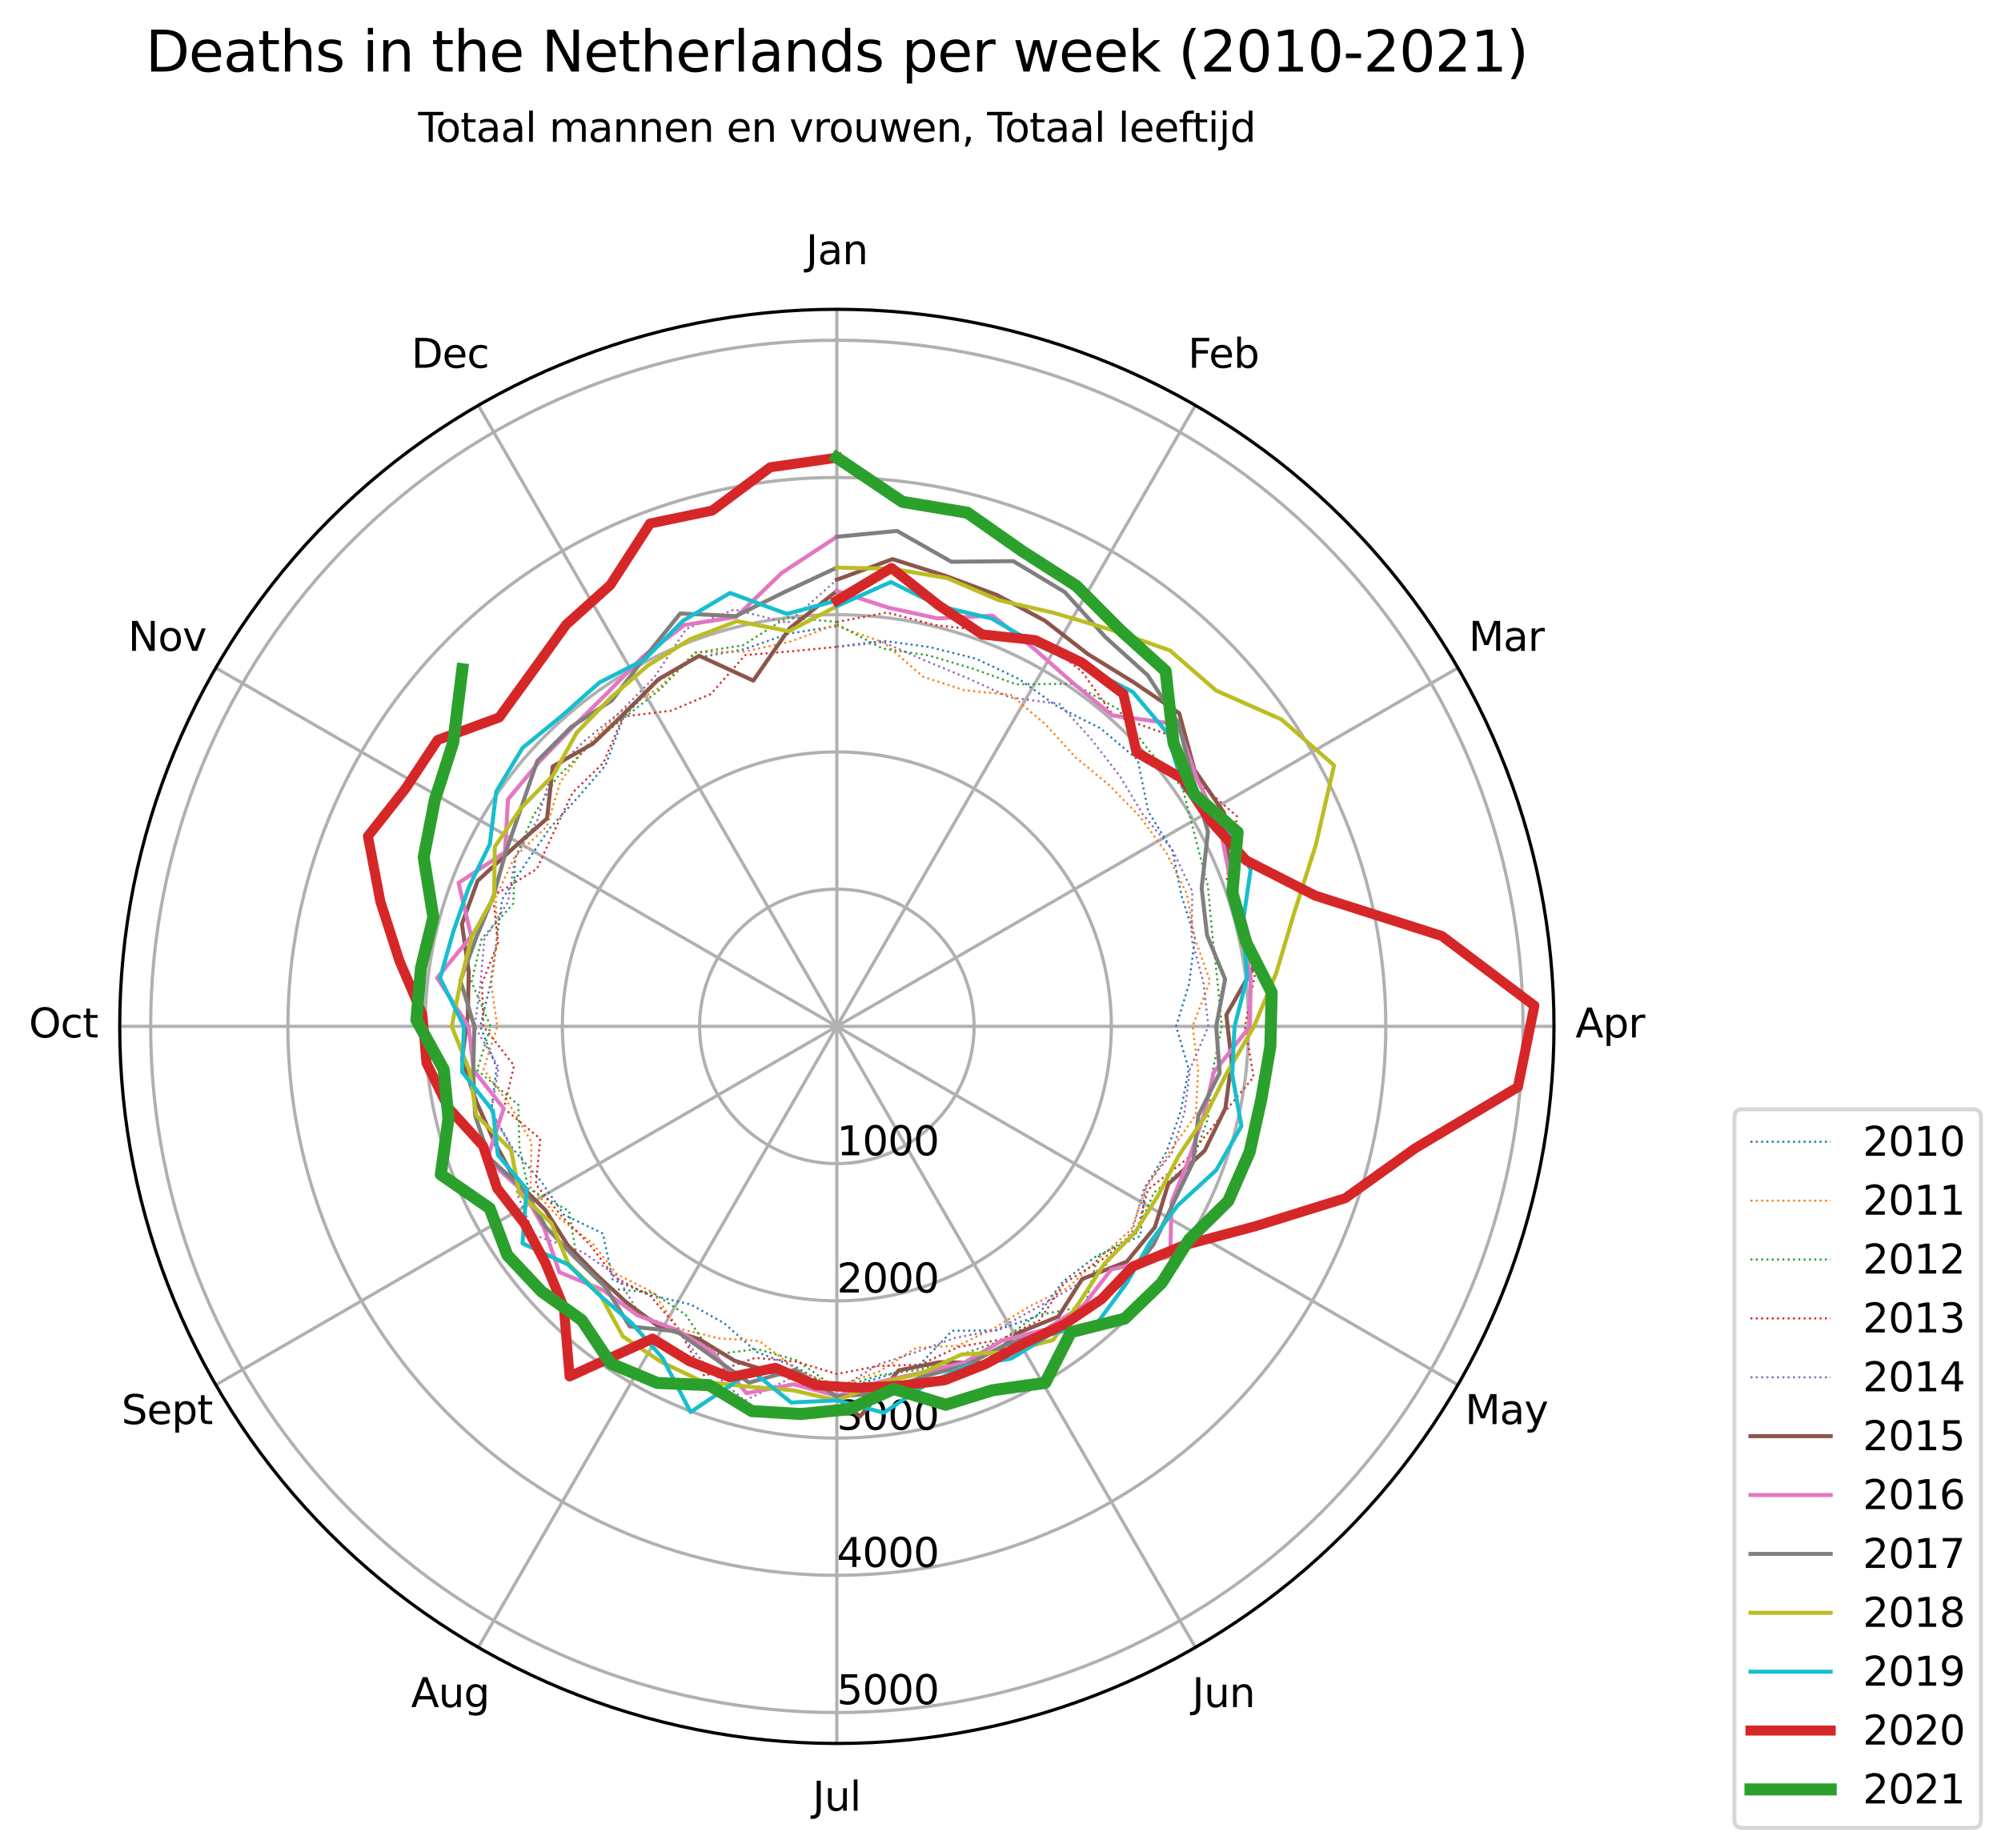 <?xml version="1.0" encoding="utf-8" standalone="no"?>
<!DOCTYPE svg PUBLIC "-//W3C//DTD SVG 1.1//EN"
  "http://www.w3.org/Graphics/SVG/1.1/DTD/svg11.dtd">
<svg xmlns:xlink="http://www.w3.org/1999/xlink" width="498.811pt" height="460.68pt" viewBox="0 0 498.811 460.68" xmlns="http://www.w3.org/2000/svg" version="1.1">
 <defs>
  <style type="text/css">*{stroke-linejoin: round; stroke-linecap: butt}</style>
 </defs>
 <g id="figure_1">
  <g id="patch_1">
   <path d="M 0 460.68 
L 498.811 460.68 
L 498.811 0 
L 0 0 
z
" style="fill: #ffffff"/>
  </g>
  <g id="axes_1">
   <g id="patch_2">
    <path d="M 387.378 255.875 
C 387.378 232.399 382.753 209.152 373.77 187.464 
C 364.786 165.775 351.618 146.067 335.018 129.468 
C 318.419 112.868 298.711 99.7 277.022 90.716 
C 255.334 81.733 232.087 77.108 208.611 77.108 
C 185.136 77.108 161.889 81.733 140.201 90.716 
C 118.512 99.7 98.804 112.868 82.205 129.468 
C 65.605 146.067 52.437 165.775 43.453 187.464 
C 34.469 209.152 29.845 232.399 29.845 255.875 
C 29.845 279.35 34.469 302.597 43.453 324.285 
C 52.437 345.974 65.605 365.682 82.205 382.281 
C 98.804 398.881 118.512 412.049 140.201 421.033 
C 161.889 430.017 185.136 434.641 208.611 434.641 
C 232.087 434.641 255.334 430.017 277.022 421.033 
C 298.711 412.049 318.419 398.881 335.018 382.281 
C 351.618 365.682 364.786 345.974 373.77 324.285 
C 382.753 302.597 387.378 279.35 387.378 255.875 
M 208.611 255.875 
C 208.611 255.875 208.611 255.875 208.611 255.875 
C 208.611 255.875 208.611 255.875 208.611 255.875 
C 208.611 255.875 208.611 255.875 208.611 255.875 
C 208.611 255.875 208.611 255.875 208.611 255.875 
C 208.611 255.875 208.611 255.875 208.611 255.875 
C 208.611 255.875 208.611 255.875 208.611 255.875 
C 208.611 255.875 208.611 255.875 208.611 255.875 
C 208.611 255.875 208.611 255.875 208.611 255.875 
C 208.611 255.875 208.611 255.875 208.611 255.875 
C 208.611 255.875 208.611 255.875 208.611 255.875 
C 208.611 255.875 208.611 255.875 208.611 255.875 
C 208.611 255.875 208.611 255.875 208.611 255.875 
C 208.611 255.875 208.611 255.875 208.611 255.875 
C 208.611 255.875 208.611 255.875 208.611 255.875 
C 208.611 255.875 208.611 255.875 208.611 255.875 
C 208.611 255.875 208.611 255.875 208.611 255.875 
M 387.378 255.875 
z
" style="fill: #ffffff"/>
   </g>
   <g id="matplotlib.axis_1">
    <g id="xtick_1">
     <g id="line2d_1">
      <path d="M 208.611 255.875 
L 208.611 77.108 
" clip-path="url(#p1284773f4c)" style="fill: none; stroke: #b0b0b0; stroke-width: 0.8; stroke-linecap: square"/>
     </g>
     <g id="text_1">
      <!-- Jan -->
      <g transform="translate(200.904 65.868)scale(0.1 -0.1)">
       <defs>
        <path id="DejaVuSans-4a" d="M 628 4666 
L 1259 4666 
L 1259 325 
Q 1259 -519 939 -900 
Q 619 -1281 -91 -1281 
L -331 -1281 
L -331 -750 
L -134 -750 
Q 284 -750 456 -515 
Q 628 -281 628 325 
L 628 4666 
z
" transform="scale(0.016)"/>
        <path id="DejaVuSans-61" d="M 2194 1759 
Q 1497 1759 1228 1600 
Q 959 1441 959 1056 
Q 959 750 1161 570 
Q 1363 391 1709 391 
Q 2188 391 2477 730 
Q 2766 1069 2766 1631 
L 2766 1759 
L 2194 1759 
z
M 3341 1997 
L 3341 0 
L 2766 0 
L 2766 531 
Q 2569 213 2275 61 
Q 1981 -91 1556 -91 
Q 1019 -91 701 211 
Q 384 513 384 1019 
Q 384 1609 779 1909 
Q 1175 2209 1959 2209 
L 2766 2209 
L 2766 2266 
Q 2766 2663 2505 2880 
Q 2244 3097 1772 3097 
Q 1472 3097 1187 3025 
Q 903 2953 641 2809 
L 641 3341 
Q 956 3463 1253 3523 
Q 1550 3584 1831 3584 
Q 2591 3584 2966 3190 
Q 3341 2797 3341 1997 
z
" transform="scale(0.016)"/>
        <path id="DejaVuSans-6e" d="M 3513 2113 
L 3513 0 
L 2938 0 
L 2938 2094 
Q 2938 2591 2744 2837 
Q 2550 3084 2163 3084 
Q 1697 3084 1428 2787 
Q 1159 2491 1159 1978 
L 1159 0 
L 581 0 
L 581 3500 
L 1159 3500 
L 1159 2956 
Q 1366 3272 1645 3428 
Q 1925 3584 2291 3584 
Q 2894 3584 3203 3211 
Q 3513 2838 3513 2113 
z
" transform="scale(0.016)"/>
       </defs>
       <use xlink:href="#DejaVuSans-4a"/>
       <use xlink:href="#DejaVuSans-61" x="29.492"/>
       <use xlink:href="#DejaVuSans-6e" x="90.771"/>
      </g>
     </g>
    </g>
    <g id="xtick_2">
     <g id="line2d_2">
      <path d="M 208.611 255.875 
L 297.994 101.059 
" clip-path="url(#p1284773f4c)" style="fill: none; stroke: #b0b0b0; stroke-width: 0.8; stroke-linecap: square"/>
     </g>
     <g id="text_2">
      <!-- Feb -->
      <g transform="translate(296.143 91.694)scale(0.1 -0.1)">
       <defs>
        <path id="DejaVuSans-46" d="M 628 4666 
L 3309 4666 
L 3309 4134 
L 1259 4134 
L 1259 2759 
L 3109 2759 
L 3109 2228 
L 1259 2228 
L 1259 0 
L 628 0 
L 628 4666 
z
" transform="scale(0.016)"/>
        <path id="DejaVuSans-65" d="M 3597 1894 
L 3597 1613 
L 953 1613 
Q 991 1019 1311 708 
Q 1631 397 2203 397 
Q 2534 397 2845 478 
Q 3156 559 3463 722 
L 3463 178 
Q 3153 47 2828 -22 
Q 2503 -91 2169 -91 
Q 1331 -91 842 396 
Q 353 884 353 1716 
Q 353 2575 817 3079 
Q 1281 3584 2069 3584 
Q 2775 3584 3186 3129 
Q 3597 2675 3597 1894 
z
M 3022 2063 
Q 3016 2534 2758 2815 
Q 2500 3097 2075 3097 
Q 1594 3097 1305 2825 
Q 1016 2553 972 2059 
L 3022 2063 
z
" transform="scale(0.016)"/>
        <path id="DejaVuSans-62" d="M 3116 1747 
Q 3116 2381 2855 2742 
Q 2594 3103 2138 3103 
Q 1681 3103 1420 2742 
Q 1159 2381 1159 1747 
Q 1159 1113 1420 752 
Q 1681 391 2138 391 
Q 2594 391 2855 752 
Q 3116 1113 3116 1747 
z
M 1159 2969 
Q 1341 3281 1617 3432 
Q 1894 3584 2278 3584 
Q 2916 3584 3314 3078 
Q 3713 2572 3713 1747 
Q 3713 922 3314 415 
Q 2916 -91 2278 -91 
Q 1894 -91 1617 61 
Q 1341 213 1159 525 
L 1159 0 
L 581 0 
L 581 4863 
L 1159 4863 
L 1159 2969 
z
" transform="scale(0.016)"/>
       </defs>
       <use xlink:href="#DejaVuSans-46"/>
       <use xlink:href="#DejaVuSans-65" x="52.02"/>
       <use xlink:href="#DejaVuSans-62" x="113.543"/>
      </g>
     </g>
    </g>
    <g id="xtick_3">
     <g id="line2d_3">
      <path d="M 208.611 255.875 
L 363.427 166.492 
" clip-path="url(#p1284773f4c)" style="fill: none; stroke: #b0b0b0; stroke-width: 0.8; stroke-linecap: square"/>
     </g>
     <g id="text_3">
      <!-- Mar -->
      <g transform="translate(366.118 162.251)scale(0.1 -0.1)">
       <defs>
        <path id="DejaVuSans-4d" d="M 628 4666 
L 1569 4666 
L 2759 1491 
L 3956 4666 
L 4897 4666 
L 4897 0 
L 4281 0 
L 4281 4097 
L 3078 897 
L 2444 897 
L 1241 4097 
L 1241 0 
L 628 0 
L 628 4666 
z
" transform="scale(0.016)"/>
        <path id="DejaVuSans-72" d="M 2631 2963 
Q 2534 3019 2420 3045 
Q 2306 3072 2169 3072 
Q 1681 3072 1420 2755 
Q 1159 2438 1159 1844 
L 1159 0 
L 581 0 
L 581 3500 
L 1159 3500 
L 1159 2956 
Q 1341 3275 1631 3429 
Q 1922 3584 2338 3584 
Q 2397 3584 2469 3576 
Q 2541 3569 2628 3553 
L 2631 2963 
z
" transform="scale(0.016)"/>
       </defs>
       <use xlink:href="#DejaVuSans-4d"/>
       <use xlink:href="#DejaVuSans-61" x="86.279"/>
       <use xlink:href="#DejaVuSans-72" x="147.559"/>
      </g>
     </g>
    </g>
    <g id="xtick_4">
     <g id="line2d_4">
      <path d="M 208.611 255.875 
L 387.378 255.875 
" clip-path="url(#p1284773f4c)" style="fill: none; stroke: #b0b0b0; stroke-width: 0.8; stroke-linecap: square"/>
     </g>
     <g id="text_4">
      <!-- Apr -->
      <g transform="translate(392.728 258.634)scale(0.1 -0.1)">
       <defs>
        <path id="DejaVuSans-41" d="M 2188 4044 
L 1331 1722 
L 3047 1722 
L 2188 4044 
z
M 1831 4666 
L 2547 4666 
L 4325 0 
L 3669 0 
L 3244 1197 
L 1141 1197 
L 716 0 
L 50 0 
L 1831 4666 
z
" transform="scale(0.016)"/>
        <path id="DejaVuSans-70" d="M 1159 525 
L 1159 -1331 
L 581 -1331 
L 581 3500 
L 1159 3500 
L 1159 2969 
Q 1341 3281 1617 3432 
Q 1894 3584 2278 3584 
Q 2916 3584 3314 3078 
Q 3713 2572 3713 1747 
Q 3713 922 3314 415 
Q 2916 -91 2278 -91 
Q 1894 -91 1617 61 
Q 1341 213 1159 525 
z
M 3116 1747 
Q 3116 2381 2855 2742 
Q 2594 3103 2138 3103 
Q 1681 3103 1420 2742 
Q 1159 2381 1159 1747 
Q 1159 1113 1420 752 
Q 1681 391 2138 391 
Q 2594 391 2855 752 
Q 3116 1113 3116 1747 
z
" transform="scale(0.016)"/>
       </defs>
       <use xlink:href="#DejaVuSans-41"/>
       <use xlink:href="#DejaVuSans-70" x="68.408"/>
       <use xlink:href="#DejaVuSans-72" x="131.885"/>
      </g>
     </g>
    </g>
    <g id="xtick_5">
     <g id="line2d_5">
      <path d="M 208.611 255.875 
L 363.427 345.258 
" clip-path="url(#p1284773f4c)" style="fill: none; stroke: #b0b0b0; stroke-width: 0.8; stroke-linecap: square"/>
     </g>
     <g id="text_5">
      <!-- May -->
      <g transform="translate(365.214 355.017)scale(0.1 -0.1)">
       <defs>
        <path id="DejaVuSans-79" d="M 2059 -325 
Q 1816 -950 1584 -1140 
Q 1353 -1331 966 -1331 
L 506 -1331 
L 506 -850 
L 844 -850 
Q 1081 -850 1212 -737 
Q 1344 -625 1503 -206 
L 1606 56 
L 191 3500 
L 800 3500 
L 1894 763 
L 2988 3500 
L 3597 3500 
L 2059 -325 
z
" transform="scale(0.016)"/>
       </defs>
       <use xlink:href="#DejaVuSans-4d"/>
       <use xlink:href="#DejaVuSans-61" x="86.279"/>
       <use xlink:href="#DejaVuSans-79" x="147.559"/>
      </g>
     </g>
    </g>
    <g id="xtick_6">
     <g id="line2d_6">
      <path d="M 208.611 255.875 
L 297.994 410.691 
" clip-path="url(#p1284773f4c)" style="fill: none; stroke: #b0b0b0; stroke-width: 0.8; stroke-linecap: square"/>
     </g>
     <g id="text_6">
      <!-- Jun -->
      <g transform="translate(297.182 425.574)scale(0.1 -0.1)">
       <defs>
        <path id="DejaVuSans-75" d="M 544 1381 
L 544 3500 
L 1119 3500 
L 1119 1403 
Q 1119 906 1312 657 
Q 1506 409 1894 409 
Q 2359 409 2629 706 
Q 2900 1003 2900 1516 
L 2900 3500 
L 3475 3500 
L 3475 0 
L 2900 0 
L 2900 538 
Q 2691 219 2414 64 
Q 2138 -91 1772 -91 
Q 1169 -91 856 284 
Q 544 659 544 1381 
z
M 1991 3584 
L 1991 3584 
z
" transform="scale(0.016)"/>
       </defs>
       <use xlink:href="#DejaVuSans-4a"/>
       <use xlink:href="#DejaVuSans-75" x="29.492"/>
       <use xlink:href="#DejaVuSans-6e" x="92.871"/>
      </g>
     </g>
    </g>
    <g id="xtick_7">
     <g id="line2d_7">
      <path d="M 208.611 255.875 
L 208.611 434.641 
" clip-path="url(#p1284773f4c)" style="fill: none; stroke: #b0b0b0; stroke-width: 0.8; stroke-linecap: square"/>
     </g>
     <g id="text_7">
      <!-- Jul -->
      <g transform="translate(202.579 451.4)scale(0.1 -0.1)">
       <defs>
        <path id="DejaVuSans-6c" d="M 603 4863 
L 1178 4863 
L 1178 0 
L 603 0 
L 603 4863 
z
" transform="scale(0.016)"/>
       </defs>
       <use xlink:href="#DejaVuSans-4a"/>
       <use xlink:href="#DejaVuSans-75" x="29.492"/>
       <use xlink:href="#DejaVuSans-6c" x="92.871"/>
      </g>
     </g>
    </g>
    <g id="xtick_8">
     <g id="line2d_8">
      <path d="M 208.611 255.875 
L 119.228 410.691 
" clip-path="url(#p1284773f4c)" style="fill: none; stroke: #b0b0b0; stroke-width: 0.8; stroke-linecap: square"/>
     </g>
     <g id="text_8">
      <!-- Aug -->
      <g transform="translate(102.465 425.574)scale(0.1 -0.1)">
       <defs>
        <path id="DejaVuSans-67" d="M 2906 1791 
Q 2906 2416 2648 2759 
Q 2391 3103 1925 3103 
Q 1463 3103 1205 2759 
Q 947 2416 947 1791 
Q 947 1169 1205 825 
Q 1463 481 1925 481 
Q 2391 481 2648 825 
Q 2906 1169 2906 1791 
z
M 3481 434 
Q 3481 -459 3084 -895 
Q 2688 -1331 1869 -1331 
Q 1566 -1331 1297 -1286 
Q 1028 -1241 775 -1147 
L 775 -588 
Q 1028 -725 1275 -790 
Q 1522 -856 1778 -856 
Q 2344 -856 2625 -561 
Q 2906 -266 2906 331 
L 2906 616 
Q 2728 306 2450 153 
Q 2172 0 1784 0 
Q 1141 0 747 490 
Q 353 981 353 1791 
Q 353 2603 747 3093 
Q 1141 3584 1784 3584 
Q 2172 3584 2450 3431 
Q 2728 3278 2906 2969 
L 2906 3500 
L 3481 3500 
L 3481 434 
z
" transform="scale(0.016)"/>
       </defs>
       <use xlink:href="#DejaVuSans-41"/>
       <use xlink:href="#DejaVuSans-75" x="68.408"/>
       <use xlink:href="#DejaVuSans-67" x="131.787"/>
      </g>
     </g>
    </g>
    <g id="xtick_9">
     <g id="line2d_9">
      <path d="M 208.611 255.875 
L 53.795 345.258 
" clip-path="url(#p1284773f4c)" style="fill: none; stroke: #b0b0b0; stroke-width: 0.8; stroke-linecap: square"/>
     </g>
     <g id="text_9">
      <!-- Sept -->
      <g transform="translate(30.286 355.017)scale(0.1 -0.1)">
       <defs>
        <path id="DejaVuSans-53" d="M 3425 4513 
L 3425 3897 
Q 3066 4069 2747 4153 
Q 2428 4238 2131 4238 
Q 1616 4238 1336 4038 
Q 1056 3838 1056 3469 
Q 1056 3159 1242 3001 
Q 1428 2844 1947 2747 
L 2328 2669 
Q 3034 2534 3370 2195 
Q 3706 1856 3706 1288 
Q 3706 609 3251 259 
Q 2797 -91 1919 -91 
Q 1588 -91 1214 -16 
Q 841 59 441 206 
L 441 856 
Q 825 641 1194 531 
Q 1563 422 1919 422 
Q 2459 422 2753 634 
Q 3047 847 3047 1241 
Q 3047 1584 2836 1778 
Q 2625 1972 2144 2069 
L 1759 2144 
Q 1053 2284 737 2584 
Q 422 2884 422 3419 
Q 422 4038 858 4394 
Q 1294 4750 2059 4750 
Q 2388 4750 2728 4690 
Q 3069 4631 3425 4513 
z
" transform="scale(0.016)"/>
        <path id="DejaVuSans-74" d="M 1172 4494 
L 1172 3500 
L 2356 3500 
L 2356 3053 
L 1172 3053 
L 1172 1153 
Q 1172 725 1289 603 
Q 1406 481 1766 481 
L 2356 481 
L 2356 0 
L 1766 0 
Q 1100 0 847 248 
Q 594 497 594 1153 
L 594 3053 
L 172 3053 
L 172 3500 
L 594 3500 
L 594 4494 
L 1172 4494 
z
" transform="scale(0.016)"/>
       </defs>
       <use xlink:href="#DejaVuSans-53"/>
       <use xlink:href="#DejaVuSans-65" x="63.477"/>
       <use xlink:href="#DejaVuSans-70" x="125"/>
       <use xlink:href="#DejaVuSans-74" x="188.477"/>
      </g>
     </g>
    </g>
    <g id="xtick_10">
     <g id="line2d_10">
      <path d="M 208.611 255.875 
L 29.845 255.875 
" clip-path="url(#p1284773f4c)" style="fill: none; stroke: #b0b0b0; stroke-width: 0.8; stroke-linecap: square"/>
     </g>
     <g id="text_10">
      <!-- Oct -->
      <g transform="translate(7.2 258.634)scale(0.1 -0.1)">
       <defs>
        <path id="DejaVuSans-4f" d="M 2522 4238 
Q 1834 4238 1429 3725 
Q 1025 3213 1025 2328 
Q 1025 1447 1429 934 
Q 1834 422 2522 422 
Q 3209 422 3611 934 
Q 4013 1447 4013 2328 
Q 4013 3213 3611 3725 
Q 3209 4238 2522 4238 
z
M 2522 4750 
Q 3503 4750 4090 4092 
Q 4678 3434 4678 2328 
Q 4678 1225 4090 567 
Q 3503 -91 2522 -91 
Q 1538 -91 948 565 
Q 359 1222 359 2328 
Q 359 3434 948 4092 
Q 1538 4750 2522 4750 
z
" transform="scale(0.016)"/>
        <path id="DejaVuSans-63" d="M 3122 3366 
L 3122 2828 
Q 2878 2963 2633 3030 
Q 2388 3097 2138 3097 
Q 1578 3097 1268 2742 
Q 959 2388 959 1747 
Q 959 1106 1268 751 
Q 1578 397 2138 397 
Q 2388 397 2633 464 
Q 2878 531 3122 666 
L 3122 134 
Q 2881 22 2623 -34 
Q 2366 -91 2075 -91 
Q 1284 -91 818 406 
Q 353 903 353 1747 
Q 353 2603 823 3093 
Q 1294 3584 2113 3584 
Q 2378 3584 2631 3529 
Q 2884 3475 3122 3366 
z
" transform="scale(0.016)"/>
       </defs>
       <use xlink:href="#DejaVuSans-4f"/>
       <use xlink:href="#DejaVuSans-63" x="78.711"/>
       <use xlink:href="#DejaVuSans-74" x="133.691"/>
      </g>
     </g>
    </g>
    <g id="xtick_11">
     <g id="line2d_11">
      <path d="M 208.611 255.875 
L 53.795 166.492 
" clip-path="url(#p1284773f4c)" style="fill: none; stroke: #b0b0b0; stroke-width: 0.8; stroke-linecap: square"/>
     </g>
     <g id="text_11">
      <!-- Nov -->
      <g transform="translate(31.912 162.251)scale(0.1 -0.1)">
       <defs>
        <path id="DejaVuSans-4e" d="M 628 4666 
L 1478 4666 
L 3547 763 
L 3547 4666 
L 4159 4666 
L 4159 0 
L 3309 0 
L 1241 3903 
L 1241 0 
L 628 0 
L 628 4666 
z
" transform="scale(0.016)"/>
        <path id="DejaVuSans-6f" d="M 1959 3097 
Q 1497 3097 1228 2736 
Q 959 2375 959 1747 
Q 959 1119 1226 758 
Q 1494 397 1959 397 
Q 2419 397 2687 759 
Q 2956 1122 2956 1747 
Q 2956 2369 2687 2733 
Q 2419 3097 1959 3097 
z
M 1959 3584 
Q 2709 3584 3137 3096 
Q 3566 2609 3566 1747 
Q 3566 888 3137 398 
Q 2709 -91 1959 -91 
Q 1206 -91 779 398 
Q 353 888 353 1747 
Q 353 2609 779 3096 
Q 1206 3584 1959 3584 
z
" transform="scale(0.016)"/>
        <path id="DejaVuSans-76" d="M 191 3500 
L 800 3500 
L 1894 563 
L 2988 3500 
L 3597 3500 
L 2284 0 
L 1503 0 
L 191 3500 
z
" transform="scale(0.016)"/>
       </defs>
       <use xlink:href="#DejaVuSans-4e"/>
       <use xlink:href="#DejaVuSans-6f" x="74.805"/>
       <use xlink:href="#DejaVuSans-76" x="135.986"/>
      </g>
     </g>
    </g>
    <g id="xtick_12">
     <g id="line2d_12">
      <path d="M 208.611 255.875 
L 119.228 101.059 
" clip-path="url(#p1284773f4c)" style="fill: none; stroke: #b0b0b0; stroke-width: 0.8; stroke-linecap: square"/>
     </g>
     <g id="text_12">
      <!-- Dec -->
      <g transform="translate(102.553 91.694)scale(0.1 -0.1)">
       <defs>
        <path id="DejaVuSans-44" d="M 1259 4147 
L 1259 519 
L 2022 519 
Q 2988 519 3436 956 
Q 3884 1394 3884 2338 
Q 3884 3275 3436 3711 
Q 2988 4147 2022 4147 
L 1259 4147 
z
M 628 4666 
L 1925 4666 
Q 3281 4666 3915 4102 
Q 4550 3538 4550 2338 
Q 4550 1131 3912 565 
Q 3275 0 1925 0 
L 628 0 
L 628 4666 
z
" transform="scale(0.016)"/>
       </defs>
       <use xlink:href="#DejaVuSans-44"/>
       <use xlink:href="#DejaVuSans-65" x="77.002"/>
       <use xlink:href="#DejaVuSans-63" x="138.525"/>
      </g>
     </g>
    </g>
   </g>
   <g id="matplotlib.axis_2">
    <g id="ytick_1">
     <g id="line2d_13">
      <path d="M 208.611 221.664 
C 213.104 221.664 217.553 222.549 221.703 224.268 
C 225.854 225.987 229.626 228.507 232.802 231.684 
C 235.979 234.86 238.499 238.632 240.218 242.783 
C 241.937 246.933 242.822 251.382 242.822 255.875 
C 242.822 260.367 241.937 264.816 240.218 268.967 
C 238.499 273.117 235.979 276.889 232.802 280.065 
C 229.626 283.242 225.854 285.762 221.703 287.481 
C 217.553 289.201 213.104 290.086 208.611 290.086 
C 204.119 290.086 199.67 289.201 195.519 287.481 
C 191.369 285.762 187.597 283.242 184.421 280.065 
C 181.244 276.889 178.724 273.117 177.005 268.967 
C 175.285 264.816 174.4 260.367 174.4 255.875 
C 174.4 251.382 175.285 246.933 177.005 242.783 
C 178.724 238.632 181.244 234.86 184.421 231.684 
C 187.597 228.507 191.369 225.987 195.519 224.268 
C 199.67 222.549 204.119 221.664 208.611 221.664 
" clip-path="url(#p1284773f4c)" style="fill: none; stroke: #b0b0b0; stroke-width: 0.8; stroke-linecap: square"/>
     </g>
     <g id="text_13">
      <!-- 1000 -->
      <g transform="translate(208.611 288.006)scale(0.1 -0.1)">
       <defs>
        <path id="DejaVuSans-31" d="M 794 531 
L 1825 531 
L 1825 4091 
L 703 3866 
L 703 4441 
L 1819 4666 
L 2450 4666 
L 2450 531 
L 3481 531 
L 3481 0 
L 794 0 
L 794 531 
z
" transform="scale(0.016)"/>
        <path id="DejaVuSans-30" d="M 2034 4250 
Q 1547 4250 1301 3770 
Q 1056 3291 1056 2328 
Q 1056 1369 1301 889 
Q 1547 409 2034 409 
Q 2525 409 2770 889 
Q 3016 1369 3016 2328 
Q 3016 3291 2770 3770 
Q 2525 4250 2034 4250 
z
M 2034 4750 
Q 2819 4750 3233 4129 
Q 3647 3509 3647 2328 
Q 3647 1150 3233 529 
Q 2819 -91 2034 -91 
Q 1250 -91 836 529 
Q 422 1150 422 2328 
Q 422 3509 836 4129 
Q 1250 4750 2034 4750 
z
" transform="scale(0.016)"/>
       </defs>
       <use xlink:href="#DejaVuSans-31"/>
       <use xlink:href="#DejaVuSans-30" x="63.623"/>
       <use xlink:href="#DejaVuSans-30" x="127.246"/>
       <use xlink:href="#DejaVuSans-30" x="190.869"/>
      </g>
     </g>
    </g>
    <g id="ytick_2">
     <g id="line2d_14">
      <path d="M 208.611 187.453 
C 217.597 187.453 226.494 189.222 234.795 192.661 
C 243.097 196.099 250.64 201.14 256.993 207.493 
C 263.346 213.846 268.387 221.389 271.825 229.691 
C 275.264 237.992 277.033 246.889 277.033 255.875 
C 277.033 264.86 275.264 273.757 271.825 282.059 
C 268.387 290.36 263.346 297.903 256.993 304.256 
C 250.64 310.61 243.097 315.65 234.795 319.088 
C 226.494 322.527 217.597 324.297 208.611 324.297 
C 199.626 324.297 190.729 322.527 182.427 319.088 
C 174.126 315.65 166.583 310.61 160.23 304.256 
C 153.876 297.903 148.836 290.36 145.398 282.059 
C 141.959 273.757 140.189 264.86 140.189 255.875 
C 140.189 246.889 141.959 237.992 145.398 229.691 
C 148.836 221.389 153.876 213.846 160.23 207.493 
C 166.583 201.14 174.126 196.099 182.427 192.661 
C 190.729 189.222 199.626 187.453 208.611 187.453 
" clip-path="url(#p1284773f4c)" style="fill: none; stroke: #b0b0b0; stroke-width: 0.8; stroke-linecap: square"/>
     </g>
     <g id="text_14">
      <!-- 2000 -->
      <g transform="translate(208.611 322.217)scale(0.1 -0.1)">
       <defs>
        <path id="DejaVuSans-32" d="M 1228 531 
L 3431 531 
L 3431 0 
L 469 0 
L 469 531 
Q 828 903 1448 1529 
Q 2069 2156 2228 2338 
Q 2531 2678 2651 2914 
Q 2772 3150 2772 3378 
Q 2772 3750 2511 3984 
Q 2250 4219 1831 4219 
Q 1534 4219 1204 4116 
Q 875 4013 500 3803 
L 500 4441 
Q 881 4594 1212 4672 
Q 1544 4750 1819 4750 
Q 2544 4750 2975 4387 
Q 3406 4025 3406 3419 
Q 3406 3131 3298 2873 
Q 3191 2616 2906 2266 
Q 2828 2175 2409 1742 
Q 1991 1309 1228 531 
z
" transform="scale(0.016)"/>
       </defs>
       <use xlink:href="#DejaVuSans-32"/>
       <use xlink:href="#DejaVuSans-30" x="63.623"/>
       <use xlink:href="#DejaVuSans-30" x="127.246"/>
       <use xlink:href="#DejaVuSans-30" x="190.869"/>
      </g>
     </g>
    </g>
    <g id="ytick_3">
     <g id="line2d_15">
      <path d="M 208.611 153.242 
C 222.089 153.242 235.436 155.896 247.887 161.054 
C 260.339 166.212 271.654 173.772 281.184 183.302 
C 290.714 192.832 298.274 204.147 303.432 216.599 
C 308.59 229.05 311.244 242.397 311.244 255.875 
C 311.244 269.352 308.59 282.699 303.432 295.151 
C 298.274 307.602 290.714 318.917 281.184 328.447 
C 271.654 337.977 260.339 345.537 247.887 350.695 
C 235.436 355.853 222.089 358.508 208.611 358.508 
C 195.134 358.508 181.787 355.853 169.335 350.695 
C 156.884 345.537 145.569 337.977 136.039 328.447 
C 126.509 318.917 118.949 307.602 113.791 295.151 
C 108.633 282.699 105.978 269.352 105.978 255.875 
C 105.978 242.397 108.633 229.05 113.791 216.599 
C 118.949 204.147 126.509 192.832 136.039 183.302 
C 145.569 173.772 156.884 166.212 169.335 161.054 
C 181.787 155.896 195.134 153.242 208.611 153.242 
" clip-path="url(#p1284773f4c)" style="fill: none; stroke: #b0b0b0; stroke-width: 0.8; stroke-linecap: square"/>
     </g>
     <g id="text_15">
      <!-- 3000 -->
      <g transform="translate(208.611 356.428)scale(0.1 -0.1)">
       <defs>
        <path id="DejaVuSans-33" d="M 2597 2516 
Q 3050 2419 3304 2112 
Q 3559 1806 3559 1356 
Q 3559 666 3084 287 
Q 2609 -91 1734 -91 
Q 1441 -91 1130 -33 
Q 819 25 488 141 
L 488 750 
Q 750 597 1062 519 
Q 1375 441 1716 441 
Q 2309 441 2620 675 
Q 2931 909 2931 1356 
Q 2931 1769 2642 2001 
Q 2353 2234 1838 2234 
L 1294 2234 
L 1294 2753 
L 1863 2753 
Q 2328 2753 2575 2939 
Q 2822 3125 2822 3475 
Q 2822 3834 2567 4026 
Q 2313 4219 1838 4219 
Q 1578 4219 1281 4162 
Q 984 4106 628 3988 
L 628 4550 
Q 988 4650 1302 4700 
Q 1616 4750 1894 4750 
Q 2613 4750 3031 4423 
Q 3450 4097 3450 3541 
Q 3450 3153 3228 2886 
Q 3006 2619 2597 2516 
z
" transform="scale(0.016)"/>
       </defs>
       <use xlink:href="#DejaVuSans-33"/>
       <use xlink:href="#DejaVuSans-30" x="63.623"/>
       <use xlink:href="#DejaVuSans-30" x="127.246"/>
       <use xlink:href="#DejaVuSans-30" x="190.869"/>
      </g>
     </g>
    </g>
    <g id="ytick_4">
     <g id="line2d_16">
      <path d="M 208.611 119.031 
C 226.582 119.031 244.377 122.57 260.979 129.447 
C 277.582 136.324 292.668 146.404 305.375 159.111 
C 318.082 171.818 328.162 186.904 335.039 203.507 
C 341.916 220.109 345.455 237.904 345.455 255.875 
C 345.455 273.845 341.916 291.64 335.039 308.243 
C 328.162 324.845 318.082 339.931 305.375 352.638 
C 292.668 365.345 277.582 375.425 260.979 382.302 
C 244.377 389.179 226.582 392.719 208.611 392.719 
C 190.641 392.719 172.846 389.179 156.244 382.302 
C 139.641 375.425 124.555 365.345 111.848 352.638 
C 99.141 339.931 89.061 324.845 82.184 308.243 
C 75.307 291.64 71.767 273.845 71.767 255.875 
C 71.767 237.904 75.307 220.109 82.184 203.507 
C 89.061 186.904 99.141 171.818 111.848 159.111 
C 124.555 146.404 139.641 136.324 156.244 129.447 
C 172.846 122.57 190.641 119.031 208.611 119.031 
" clip-path="url(#p1284773f4c)" style="fill: none; stroke: #b0b0b0; stroke-width: 0.8; stroke-linecap: square"/>
     </g>
     <g id="text_16">
      <!-- 4000 -->
      <g transform="translate(208.611 390.639)scale(0.1 -0.1)">
       <defs>
        <path id="DejaVuSans-34" d="M 2419 4116 
L 825 1625 
L 2419 1625 
L 2419 4116 
z
M 2253 4666 
L 3047 4666 
L 3047 1625 
L 3713 1625 
L 3713 1100 
L 3047 1100 
L 3047 0 
L 2419 0 
L 2419 1100 
L 313 1100 
L 313 1709 
L 2253 4666 
z
" transform="scale(0.016)"/>
       </defs>
       <use xlink:href="#DejaVuSans-34"/>
       <use xlink:href="#DejaVuSans-30" x="63.623"/>
       <use xlink:href="#DejaVuSans-30" x="127.246"/>
       <use xlink:href="#DejaVuSans-30" x="190.869"/>
      </g>
     </g>
    </g>
    <g id="ytick_5">
     <g id="line2d_17">
      <path d="M 208.611 84.82 
C 231.074 84.82 253.318 89.244 274.071 97.84 
C 294.824 106.437 313.682 119.037 329.566 134.92 
C 345.449 150.804 358.049 169.662 366.646 190.415 
C 375.242 211.168 379.666 233.412 379.666 255.875 
C 379.666 278.337 375.242 300.582 366.646 321.334 
C 358.049 342.087 345.449 360.945 329.566 376.829 
C 313.682 392.712 294.824 405.313 274.071 413.909 
C 253.318 422.505 231.074 426.93 208.611 426.93 
C 186.149 426.93 163.904 422.505 143.152 413.909 
C 122.399 405.313 103.541 392.712 87.657 376.829 
C 71.774 360.945 59.173 342.087 50.577 321.334 
C 41.981 300.582 37.556 278.337 37.556 255.875 
C 37.556 233.412 41.981 211.168 50.577 190.415 
C 59.173 169.662 71.774 150.804 87.657 134.92 
C 103.541 119.037 122.399 106.437 143.152 97.84 
C 163.904 89.244 186.149 84.82 208.611 84.82 
" clip-path="url(#p1284773f4c)" style="fill: none; stroke: #b0b0b0; stroke-width: 0.8; stroke-linecap: square"/>
     </g>
     <g id="text_17">
      <!-- 5000 -->
      <g transform="translate(208.611 424.85)scale(0.1 -0.1)">
       <defs>
        <path id="DejaVuSans-35" d="M 691 4666 
L 3169 4666 
L 3169 4134 
L 1269 4134 
L 1269 2991 
Q 1406 3038 1543 3061 
Q 1681 3084 1819 3084 
Q 2600 3084 3056 2656 
Q 3513 2228 3513 1497 
Q 3513 744 3044 326 
Q 2575 -91 1722 -91 
Q 1428 -91 1123 -41 
Q 819 9 494 109 
L 494 744 
Q 775 591 1075 516 
Q 1375 441 1709 441 
Q 2250 441 2565 725 
Q 2881 1009 2881 1497 
Q 2881 1984 2565 2268 
Q 2250 2553 1709 2553 
Q 1456 2553 1204 2497 
Q 953 2441 691 2322 
L 691 4666 
z
" transform="scale(0.016)"/>
       </defs>
       <use xlink:href="#DejaVuSans-35"/>
       <use xlink:href="#DejaVuSans-30" x="63.623"/>
       <use xlink:href="#DejaVuSans-30" x="127.246"/>
       <use xlink:href="#DejaVuSans-30" x="190.869"/>
      </g>
     </g>
    </g>
   </g>
   <g id="line2d_18">
    <path d="M 208.611 161.213 
L 220.281 159.763 
L 231.912 161.339 
L 243.368 164.229 
L 254.05 169.299 
L 263.629 176.168 
L 274.401 181.613 
L 283.615 189.427 
L 286.235 202.295 
L 292.218 211.994 
L 294.531 223.29 
L 297.865 233.876 
L 296.436 245.211 
L 293.181 255.875 
L 296.334 266.526 
L 294.344 277.006 
L 290.82 287.052 
L 285.433 296.194 
L 284.264 308.094 
L 273.27 313.157 
L 264.986 319.509 
L 258.499 328.149 
L 248.39 331.666 
L 237.387 331.75 
L 229.366 340.079 
L 219.251 343.495 
L 208.611 346.636 
L 198.306 340.745 
L 188.61 337.023 
L 180.539 329.894 
L 172.219 325.214 
L 162.339 322.912 
L 152.713 318.971 
L 150.304 307.531 
L 140.589 302.827 
L 134.91 294.556 
L 127.906 286.482 
L 122.447 277.112 
L 123.775 266.176 
L 119.731 255.875 
L 122.247 245.388 
L 123.742 234.956 
L 125.155 224.224 
L 131.093 215.19 
L 137.041 206.473 
L 144.107 198.728 
L 150.943 190.781 
L 155.44 178.842 
L 163.586 170.087 
L 173.758 163.974 
L 185.442 161.871 
L 196.719 157.929 
L 208.611 156.081 
" clip-path="url(#p1284773f4c)" style="fill: none; stroke-dasharray: 0.5,0.825; stroke-dashoffset: 0; stroke: #1f77b4; stroke-width: 0.5"/>
   </g>
   <g id="line2d_19">
    <path d="M 208.611 156.081 
L 220.236 160.137 
L 230.095 168.713 
L 240.396 172.066 
L 251.983 173.237 
L 260.598 180.56 
L 268.072 188.758 
L 276.496 195.734 
L 284.236 203.675 
L 290.825 212.726 
L 295.842 222.792 
L 297.832 233.884 
L 301.632 244.58 
L 297.286 255.875 
L 298.677 266.811 
L 298.098 277.931 
L 291.492 287.307 
L 285.645 296.305 
L 281.984 306.52 
L 273.936 313.747 
L 266.279 320.968 
L 256.75 325.615 
L 248.024 330.969 
L 238.806 335.492 
L 228.367 336.027 
L 219.065 341.967 
L 208.611 345.678 
L 198.249 341.22 
L 189.281 334.3 
L 179.12 333.637 
L 169.087 331.181 
L 162.825 322.208 
L 153.825 317.716 
L 147.64 309.89 
L 139.406 303.644 
L 132.275 295.939 
L 132.48 284.747 
L 127.33 275.909 
L 120.549 266.567 
L 123.973 255.875 
L 122.451 245.413 
L 123.875 234.989 
L 123.588 223.629 
L 128.246 213.695 
L 136.337 205.987 
L 139.702 194.826 
L 146.452 185.711 
L 154.546 177.547 
L 164.318 171.48 
L 173.248 162.63 
L 185.581 162.436 
L 196.966 159.967 
L 208.611 155.636 
" clip-path="url(#p1284773f4c)" style="fill: none; stroke-dasharray: 0.5,0.825; stroke-dashoffset: 0; stroke: #ff7f0e; stroke-width: 0.5"/>
   </g>
   <g id="line2d_20">
    <path d="M 208.611 155.636 
L 220.046 161.699 
L 231.413 163.366 
L 242.446 166.661 
L 253.366 170.602 
L 267.574 170.452 
L 278.689 176.774 
L 286.33 187.022 
L 294.794 196.387 
L 298.004 208.958 
L 301.088 220.803 
L 302.183 232.811 
L 303.466 244.357 
L 304.573 255.875 
L 302.243 267.244 
L 301.154 278.684 
L 297.314 289.515 
L 287.644 297.354 
L 283.307 307.433 
L 273.577 313.429 
L 270.476 325.706 
L 258.324 327.895 
L 249.709 334.18 
L 239.644 337.699 
L 229.685 341.375 
L 219.172 342.85 
L 208.611 346.157 
L 198.508 339.08 
L 188.782 336.326 
L 177.567 337.731 
L 170.9 327.728 
L 162.766 322.292 
L 150.807 321.122 
L 143.723 313.361 
L 141.884 301.933 
L 131.669 296.257 
L 129.474 285.888 
L 129.223 275.442 
L 118.953 266.761 
L 122.297 255.875 
L 117.56 244.819 
L 120.055 234.047 
L 127.938 225.279 
L 128.458 213.807 
L 132.846 203.578 
L 138.729 193.964 
L 146.746 186.043 
L 155.537 178.983 
L 164.54 171.904 
L 173.297 162.758 
L 185.196 160.874 
L 196.228 153.888 
L 208.611 155.055 
" clip-path="url(#p1284773f4c)" style="fill: none; stroke-dasharray: 0.5,0.825; stroke-dashoffset: 0; stroke: #2ca02c; stroke-width: 0.5"/>
   </g>
   <g id="line2d_21">
    <path d="M 208.611 155.055 
L 221.139 152.699 
L 233.263 155.859 
L 246 157.288 
L 259.36 159.181 
L 269.693 167.383 
L 277.418 178.208 
L 290.836 183.03 
L 297.863 194.269 
L 308.364 203.52 
L 305.822 219.007 
L 309.524 231.002 
L 312.772 243.227 
L 310.355 255.875 
L 312.5 268.489 
L 303.578 279.282 
L 295.842 288.957 
L 286.16 296.575 
L 283.279 307.414 
L 274.448 314.201 
L 265.304 319.867 
L 259.159 329.106 
L 249.582 333.938 
L 238.916 335.78 
L 229.399 340.212 
L 218.892 340.541 
L 208.611 342.531 
L 198.463 339.454 
L 188.242 338.518 
L 175.566 343.009 
L 169.087 331.181 
L 162.183 323.137 
L 153.212 318.408 
L 147.103 310.367 
L 140.026 303.216 
L 133.577 295.256 
L 134.688 283.91 
L 125.636 276.326 
L 128.157 265.644 
L 120.484 255.875 
L 120.176 245.137 
L 124.141 235.054 
L 122.916 223.375 
L 133.82 216.621 
L 138.139 207.231 
L 142.775 197.549 
L 150.422 190.192 
L 155.304 178.645 
L 167.307 177.175 
L 177.191 173.026 
L 185.794 163.299 
L 197.259 162.378 
L 208.611 161.247 
" clip-path="url(#p1284773f4c)" style="fill: none; stroke-dasharray: 0.5,0.825; stroke-dashoffset: 0; stroke: #d62728; stroke-width: 0.5"/>
   </g>
   <g id="line2d_22">
    <path d="M 208.611 161.247 
L 220.236 160.137 
L 231.044 164.86 
L 241.487 169.188 
L 251.665 173.843 
L 264.096 175.492 
L 272.042 184.277 
L 279.108 193.42 
L 284.996 203.15 
L 292.309 211.947 
L 297.218 222.271 
L 297.035 234.08 
L 299.968 244.782 
L 301.221 255.875 
L 296.64 266.563 
L 295.274 277.235 
L 292.1 287.538 
L 285.19 296.066 
L 282.321 306.753 
L 275.703 315.312 
L 266.665 321.404 
L 257.41 326.572 
L 248.342 331.575 
L 238.066 333.541 
L 228.605 336.99 
L 218.851 340.201 
L 208.611 346.636 
L 198.018 343.122 
L 185.614 349.181 
L 176.354 340.93 
L 168.849 331.636 
L 159.249 327.389 
L 153.643 317.921 
L 145.157 312.091 
L 133.212 307.919 
L 128.943 297.688 
L 127.714 286.555 
L 122.447 277.112 
L 124.285 266.114 
L 118.329 255.875 
L 119.802 245.091 
L 120.72 234.211 
L 126.659 224.794 
L 128.428 213.791 
L 134 204.374 
L 137.449 192.83 
L 145.612 184.763 
L 154.546 177.547 
L 163.014 168.996 
L 171.041 156.808 
L 182.994 151.939 
L 196.397 155.28 
L 208.611 144.518 
" clip-path="url(#p1284773f4c)" style="fill: none; stroke-dasharray: 0.5,0.825; stroke-dashoffset: 0; stroke: #9467bd; stroke-width: 0.5"/>
   </g>
   <g id="line2d_23">
    <path d="M 208.611 144.518 
L 222.486 139.388 
L 235.748 143.576 
L 248.553 148.344 
L 260.507 154.766 
L 271.145 163.032 
L 282.558 170.069 
L 293.955 177.801 
L 297.753 191.913 
L 305.142 202.657 
L 306.447 216.197 
L 309.331 228.353 
L 312.962 240.297 
L 305.694 252.996 
L 307.022 264.648 
L 305.462 276.261 
L 300.296 286.871 
L 291.2 295.217 
L 287.905 305.932 
L 280.897 314.528 
L 269.758 318.861 
L 263.831 328.207 
L 253.758 332.316 
L 245.572 339.78 
L 234.18 339.604 
L 224.025 341.636 
L 214.383 353.136 
L 203.368 344.223 
L 193.077 342.309 
L 183.153 339.244 
L 174.271 333.832 
L 164.353 330.814 
L 156.111 324.645 
L 148.584 317.708 
L 141.48 310.346 
L 136 301.714 
L 128.34 294.114 
L 123.279 284.724 
L 118.792 274.781 
L 115.175 264.204 
L 116.624 253.148 
L 116.848 242.176 
L 115.152 230.337 
L 119.082 219.565 
L 127.96 211.411 
L 136.37 204.039 
L 137.782 191.079 
L 147.841 185.359 
L 155.882 177.589 
L 164.183 169.314 
L 174.292 163.481 
L 187.783 169.681 
L 196.796 156.68 
L 208.611 147.323 
" clip-path="url(#p1284773f4c)" style="fill: none; stroke: #8c564b; stroke-linecap: square"/>
   </g>
   <g id="line2d_24">
    <path d="M 208.611 147.323 
L 221.292 151.443 
L 233.681 154.164 
L 247.444 153.482 
L 257.945 161.877 
L 267.613 170.396 
L 277.282 178.361 
L 293.602 180.579 
L 298.285 193.977 
L 304.063 205.778 
L 306.558 218.728 
L 309.192 231.084 
L 311.753 243.351 
L 311.587 255.875 
L 302.583 267.285 
L 299.991 278.398 
L 296.322 289.139 
L 292.036 299.659 
L 291.725 313.244 
L 277.009 316.469 
L 270.159 325.347 
L 260.734 331.387 
L 249.741 334.241 
L 240.396 339.683 
L 229.874 342.139 
L 219.37 344.48 
L 208.611 348.005 
L 197.779 345.092 
L 186.072 347.321 
L 177.773 337.188 
L 168.865 331.605 
L 158.899 327.895 
L 150.354 321.634 
L 139.446 317.15 
L 135.662 306.228 
L 130.336 296.957 
L 121.445 288.933 
L 125.569 276.343 
L 118.104 266.864 
L 116.823 255.875 
L 108.968 243.776 
L 117.464 233.409 
L 114.311 220.111 
L 125.883 212.455 
L 126.624 199.283 
L 134.299 190.04 
L 142.64 181.409 
L 151.3 172.845 
L 160.248 163.725 
L 170.652 155.785 
L 183.46 153.832 
L 194.884 142.817 
L 208.611 133.81 
" clip-path="url(#p1284773f4c)" style="fill: none; stroke: #e377c2; stroke-linecap: square"/>
   </g>
   <g id="line2d_25">
    <path d="M 208.611 133.81 
L 223.609 132.356 
L 237.16 140.047 
L 252.6 139.887 
L 265.433 147.61 
L 275.581 158.852 
L 286.13 168.374 
L 293.832 180.375 
L 297.356 194.618 
L 301.124 207.32 
L 299.553 221.385 
L 300.888 233.13 
L 305.402 244.122 
L 303.171 255.875 
L 304.043 267.462 
L 298.729 278.087 
L 297.474 289.576 
L 292.491 299.898 
L 287.502 310.329 
L 280.337 319.418 
L 271.497 326.858 
L 261.103 331.921 
L 250.329 335.362 
L 240.675 340.418 
L 230.119 343.135 
L 219.708 347.265 
L 208.611 348.142 
L 198.22 341.458 
L 186.719 344.697 
L 177.422 338.115 
L 168.706 331.908 
L 156.975 330.683 
L 150.989 320.917 
L 143.441 313.611 
L 136.084 305.937 
L 130.76 296.734 
L 122.02 288.714 
L 118.428 278.103 
L 117.968 266.881 
L 118.26 255.875 
L 114.776 244.481 
L 118.727 233.72 
L 123.012 223.411 
L 126.035 212.535 
L 129.862 201.518 
L 133.941 189.722 
L 142.436 181.178 
L 152.525 174.619 
L 160.486 164.18 
L 169.573 152.938 
L 183.403 153.6 
L 195.469 147.639 
L 208.611 141.507 
" clip-path="url(#p1284773f4c)" style="fill: none; stroke: #7f7f7f; stroke-linecap: square"/>
   </g>
   <g id="line2d_26">
    <path d="M 208.611 141.507 
L 222.463 141.798 
L 236.153 144.133 
L 248.912 149.611 
L 262.714 152.79 
L 276.883 156.966 
L 291.642 162.152 
L 303.128 172.14 
L 319.458 179.363 
L 332.568 190.817 
L 328.022 210.588 
L 322.545 227.792 
L 318.137 242.576 
L 312.613 255.875 
L 305.741 267.668 
L 300.29 278.471 
L 293.795 288.18 
L 288.735 297.926 
L 282.969 307.2 
L 275.344 314.995 
L 269.274 324.348 
L 262.56 334.033 
L 251.204 337.028 
L 239.631 337.667 
L 229.906 342.272 
L 219.411 344.82 
L 208.611 349.134 
L 197.597 346.586 
L 186.473 345.693 
L 175.044 344.385 
L 164.731 339.481 
L 155.265 333.16 
L 149.514 322.582 
L 141.725 315.131 
L 137.464 304.984 
L 129.458 297.418 
L 127.394 286.676 
L 118.727 278.029 
L 117.051 266.992 
L 112.615 255.875 
L 114.878 244.493 
L 117.63 233.45 
L 123.172 223.472 
L 123.339 211.12 
L 129.833 201.498 
L 137.91 193.238 
L 143.752 182.663 
L 152.117 174.028 
L 161.424 165.967 
L 172.011 159.367 
L 183.714 154.862 
L 196.649 157.352 
L 208.611 151.121 
" clip-path="url(#p1284773f4c)" style="fill: none; stroke: #bcbd22; stroke-linecap: square"/>
   </g>
   <g id="line2d_27">
    <path d="M 208.611 151.121 
L 222.063 145.092 
L 234.418 151.175 
L 247.177 154.185 
L 258.517 160.787 
L 270.47 166.257 
L 282.432 172.548 
L 291.067 182.825 
L 294.907 196.309 
L 304.699 205.444 
L 311.772 216.751 
L 309.69 230.961 
L 310.938 243.45 
L 307.755 255.875 
L 307.168 267.842 
L 309.458 280.731 
L 303.167 291.735 
L 293.612 300.486 
L 286.657 309.746 
L 280.85 319.872 
L 273.789 329.444 
L 261.666 332.738 
L 252.078 338.694 
L 240.723 340.546 
L 230.651 345.294 
L 220.306 352.19 
L 208.611 349.1 
L 197.226 349.642 
L 187.439 341.773 
L 172.144 352.03 
L 165.192 338.603 
L 157.519 329.894 
L 149.333 322.786 
L 141.597 315.244 
L 130.256 309.96 
L 131.275 296.464 
L 124.1 287.926 
L 122.912 276.998 
L 115.183 267.219 
L 115.66 255.875 
L 109.715 243.866 
L 112.98 232.304 
L 116.902 221.094 
L 122.097 210.468 
L 123.724 197.281 
L 130.253 186.455 
L 140.031 178.464 
L 149.435 170.142 
L 160.629 164.452 
L 170.264 154.761 
L 181.978 147.82 
L 196.125 153.039 
L 208.611 149.718 
" clip-path="url(#p1284773f4c)" style="fill: none; stroke: #17becf; stroke-linecap: square"/>
   </g>
   <g id="line2d_28">
    <path d="M 208.611 149.718 
L 222.223 141.597 
L 233.98 150.892 
L 244.896 158.189 
L 258.039 159.575 
L 269.693 165.189 
L 280.035 172.998 
L 283.303 187.546 
L 294.723 194.087 
L 301.696 204.557 
L 310.632 214.499 
L 327.878 223.285 
L 359.453 233.357 
L 382.498 250.719 
L 378.377 271.009 
L 352.832 286.232 
L 335.331 298.715 
L 313.097 305.649 
L 295.079 310.462 
L 282.384 315.735 
L 274.62 323.869 
L 265.326 330.165 
L 255.271 334.879 
L 245.696 340.062 
L 235.549 344.086 
L 224.703 345.407 
L 213.958 345.965 
L 203.304 345.316 
L 193.313 340.996 
L 181.904 343.334 
L 171.844 339.342 
L 162.648 333.7 
L 141.995 343.136 
L 140.554 325.98 
L 135.954 314.83 
L 130.735 305.038 
L 123.923 296.218 
L 120.427 285.688 
L 111.828 276.247 
L 106.316 264.994 
L 105.271 252.811 
L 99.592 239.6 
L 94.823 224.782 
L 91.723 208.469 
L 101.086 196.596 
L 109.102 184.474 
L 124.429 178.863 
L 132.565 167.633 
L 141.147 155.712 
L 152.139 145.848 
L 162.046 130.513 
L 177.537 127.282 
L 192.01 116.492 
L 208.611 114.104 
" clip-path="url(#p1284773f4c)" style="fill: none; stroke: #d62728; stroke-width: 2.5; stroke-linecap: square"/>
   </g>
   <g id="line2d_29">
    <path d="M 208.611 114.104 
L 224.964 125.112 
L 241.149 127.821 
L 254.966 137.499 
L 268.285 146.03 
L 279.381 157.175 
L 290.571 167.273 
L 292.532 185.202 
L 297.726 198.061 
L 308.522 207.478 
L 307.21 222.468 
L 310.66 234.947 
L 317.005 247.419 
L 316.669 260.909 
L 314.4 274.139 
L 311.513 287.185 
L 306.176 299.42 
L 296.418 309.011 
L 289.575 319.836 
L 280.364 328.73 
L 266.963 332.1 
L 260.558 344.748 
L 247.445 346.575 
L 235.748 350.2 
L 222.804 346.282 
L 211.599 351.311 
L 199.587 352.511 
L 187.414 351.78 
L 176.778 345.314 
L 163.865 344.767 
L 152.246 339.92 
L 145.012 329.099 
L 134.965 321.943 
L 126.465 312.898 
L 122.054 301.2 
L 109.889 292.806 
L 111.794 278.908 
L 110.602 266.615 
L 103.801 254.275 
L 104.945 241.301 
L 108.017 228.674 
L 105.616 213.719 
L 108.394 199.434 
L 112.983 185.073 
L 115.254 166.836 
" clip-path="url(#p1284773f4c)" style="fill: none; stroke: #2ca02c; stroke-width: 3; stroke-linecap: square"/>
   </g>
   <g id="patch_3">
    <path d="M 208.611 77.108 
C 185.136 77.108 161.889 81.733 140.201 90.716 
C 118.512 99.7 98.804 112.868 82.205 129.468 
C 65.605 146.067 52.437 165.775 43.453 187.464 
C 34.469 209.152 29.845 232.399 29.845 255.875 
C 29.845 279.35 34.469 302.597 43.453 324.285 
C 52.437 345.974 65.605 365.682 82.205 382.281 
C 98.804 398.881 118.512 412.049 140.201 421.033 
C 161.889 430.017 185.136 434.641 208.611 434.641 
C 232.087 434.641 255.334 430.017 277.022 421.033 
C 298.711 412.049 318.419 398.881 335.018 382.281 
C 351.618 365.682 364.786 345.974 373.77 324.285 
C 382.753 302.597 387.378 279.35 387.378 255.875 
C 387.378 232.399 382.753 209.152 373.77 187.464 
C 364.786 165.775 351.618 146.067 335.018 129.468 
C 318.419 112.868 298.711 99.7 277.022 90.716 
C 255.334 81.733 232.087 77.108 208.611 77.108 
" style="fill: none; stroke: #000000; stroke-width: 0.8; stroke-linejoin: miter; stroke-linecap: square"/>
   </g>
   <g id="text_18">
    <!-- Totaal mannen en vrouwen, Totaal leeftijd -->
    <g transform="translate(104.241 35.355)scale(0.1 -0.1)">
     <defs>
      <path id="DejaVuSans-54" d="M -19 4666 
L 3928 4666 
L 3928 4134 
L 2272 4134 
L 2272 0 
L 1638 0 
L 1638 4134 
L -19 4134 
L -19 4666 
z
" transform="scale(0.016)"/>
      <path id="DejaVuSans-20" transform="scale(0.016)"/>
      <path id="DejaVuSans-6d" d="M 3328 2828 
Q 3544 3216 3844 3400 
Q 4144 3584 4550 3584 
Q 5097 3584 5394 3201 
Q 5691 2819 5691 2113 
L 5691 0 
L 5113 0 
L 5113 2094 
Q 5113 2597 4934 2840 
Q 4756 3084 4391 3084 
Q 3944 3084 3684 2787 
Q 3425 2491 3425 1978 
L 3425 0 
L 2847 0 
L 2847 2094 
Q 2847 2600 2669 2842 
Q 2491 3084 2119 3084 
Q 1678 3084 1418 2786 
Q 1159 2488 1159 1978 
L 1159 0 
L 581 0 
L 581 3500 
L 1159 3500 
L 1159 2956 
Q 1356 3278 1631 3431 
Q 1906 3584 2284 3584 
Q 2666 3584 2933 3390 
Q 3200 3197 3328 2828 
z
" transform="scale(0.016)"/>
      <path id="DejaVuSans-77" d="M 269 3500 
L 844 3500 
L 1563 769 
L 2278 3500 
L 2956 3500 
L 3675 769 
L 4391 3500 
L 4966 3500 
L 4050 0 
L 3372 0 
L 2619 2869 
L 1863 0 
L 1184 0 
L 269 3500 
z
" transform="scale(0.016)"/>
      <path id="DejaVuSans-2c" d="M 750 794 
L 1409 794 
L 1409 256 
L 897 -744 
L 494 -744 
L 750 256 
L 750 794 
z
" transform="scale(0.016)"/>
      <path id="DejaVuSans-66" d="M 2375 4863 
L 2375 4384 
L 1825 4384 
Q 1516 4384 1395 4259 
Q 1275 4134 1275 3809 
L 1275 3500 
L 2222 3500 
L 2222 3053 
L 1275 3053 
L 1275 0 
L 697 0 
L 697 3053 
L 147 3053 
L 147 3500 
L 697 3500 
L 697 3744 
Q 697 4328 969 4595 
Q 1241 4863 1831 4863 
L 2375 4863 
z
" transform="scale(0.016)"/>
      <path id="DejaVuSans-69" d="M 603 3500 
L 1178 3500 
L 1178 0 
L 603 0 
L 603 3500 
z
M 603 4863 
L 1178 4863 
L 1178 4134 
L 603 4134 
L 603 4863 
z
" transform="scale(0.016)"/>
      <path id="DejaVuSans-6a" d="M 603 3500 
L 1178 3500 
L 1178 -63 
Q 1178 -731 923 -1031 
Q 669 -1331 103 -1331 
L -116 -1331 
L -116 -844 
L 38 -844 
Q 366 -844 484 -692 
Q 603 -541 603 -63 
L 603 3500 
z
M 603 4863 
L 1178 4863 
L 1178 4134 
L 603 4134 
L 603 4863 
z
" transform="scale(0.016)"/>
      <path id="DejaVuSans-64" d="M 2906 2969 
L 2906 4863 
L 3481 4863 
L 3481 0 
L 2906 0 
L 2906 525 
Q 2725 213 2448 61 
Q 2172 -91 1784 -91 
Q 1150 -91 751 415 
Q 353 922 353 1747 
Q 353 2572 751 3078 
Q 1150 3584 1784 3584 
Q 2172 3584 2448 3432 
Q 2725 3281 2906 2969 
z
M 947 1747 
Q 947 1113 1208 752 
Q 1469 391 1925 391 
Q 2381 391 2643 752 
Q 2906 1113 2906 1747 
Q 2906 2381 2643 2742 
Q 2381 3103 1925 3103 
Q 1469 3103 1208 2742 
Q 947 2381 947 1747 
z
" transform="scale(0.016)"/>
     </defs>
     <use xlink:href="#DejaVuSans-54"/>
     <use xlink:href="#DejaVuSans-6f" x="44.084"/>
     <use xlink:href="#DejaVuSans-74" x="105.266"/>
     <use xlink:href="#DejaVuSans-61" x="144.475"/>
     <use xlink:href="#DejaVuSans-61" x="205.754"/>
     <use xlink:href="#DejaVuSans-6c" x="267.033"/>
     <use xlink:href="#DejaVuSans-20" x="294.816"/>
     <use xlink:href="#DejaVuSans-6d" x="326.604"/>
     <use xlink:href="#DejaVuSans-61" x="424.016"/>
     <use xlink:href="#DejaVuSans-6e" x="485.295"/>
     <use xlink:href="#DejaVuSans-6e" x="548.674"/>
     <use xlink:href="#DejaVuSans-65" x="612.053"/>
     <use xlink:href="#DejaVuSans-6e" x="673.576"/>
     <use xlink:href="#DejaVuSans-20" x="736.955"/>
     <use xlink:href="#DejaVuSans-65" x="768.742"/>
     <use xlink:href="#DejaVuSans-6e" x="830.266"/>
     <use xlink:href="#DejaVuSans-20" x="893.645"/>
     <use xlink:href="#DejaVuSans-76" x="925.432"/>
     <use xlink:href="#DejaVuSans-72" x="984.611"/>
     <use xlink:href="#DejaVuSans-6f" x="1023.475"/>
     <use xlink:href="#DejaVuSans-75" x="1084.656"/>
     <use xlink:href="#DejaVuSans-77" x="1148.035"/>
     <use xlink:href="#DejaVuSans-65" x="1229.822"/>
     <use xlink:href="#DejaVuSans-6e" x="1291.346"/>
     <use xlink:href="#DejaVuSans-2c" x="1354.725"/>
     <use xlink:href="#DejaVuSans-20" x="1386.512"/>
     <use xlink:href="#DejaVuSans-54" x="1418.299"/>
     <use xlink:href="#DejaVuSans-6f" x="1462.383"/>
     <use xlink:href="#DejaVuSans-74" x="1523.564"/>
     <use xlink:href="#DejaVuSans-61" x="1562.773"/>
     <use xlink:href="#DejaVuSans-61" x="1624.053"/>
     <use xlink:href="#DejaVuSans-6c" x="1685.332"/>
     <use xlink:href="#DejaVuSans-20" x="1713.115"/>
     <use xlink:href="#DejaVuSans-6c" x="1744.902"/>
     <use xlink:href="#DejaVuSans-65" x="1772.686"/>
     <use xlink:href="#DejaVuSans-65" x="1834.209"/>
     <use xlink:href="#DejaVuSans-66" x="1895.732"/>
     <use xlink:href="#DejaVuSans-74" x="1929.188"/>
     <use xlink:href="#DejaVuSans-69" x="1968.396"/>
     <use xlink:href="#DejaVuSans-6a" x="1996.18"/>
     <use xlink:href="#DejaVuSans-64" x="2023.963"/>
    </g>
   </g>
  </g>
  <g id="text_19">
   <!-- Deaths in the Netherlands per week (2010-2021) -->
   <g transform="translate(36.271 17.838)scale(0.14 -0.14)">
    <defs>
     <path id="DejaVuSans-68" d="M 3513 2113 
L 3513 0 
L 2938 0 
L 2938 2094 
Q 2938 2591 2744 2837 
Q 2550 3084 2163 3084 
Q 1697 3084 1428 2787 
Q 1159 2491 1159 1978 
L 1159 0 
L 581 0 
L 581 4863 
L 1159 4863 
L 1159 2956 
Q 1366 3272 1645 3428 
Q 1925 3584 2291 3584 
Q 2894 3584 3203 3211 
Q 3513 2838 3513 2113 
z
" transform="scale(0.016)"/>
     <path id="DejaVuSans-73" d="M 2834 3397 
L 2834 2853 
Q 2591 2978 2328 3040 
Q 2066 3103 1784 3103 
Q 1356 3103 1142 2972 
Q 928 2841 928 2578 
Q 928 2378 1081 2264 
Q 1234 2150 1697 2047 
L 1894 2003 
Q 2506 1872 2764 1633 
Q 3022 1394 3022 966 
Q 3022 478 2636 193 
Q 2250 -91 1575 -91 
Q 1294 -91 989 -36 
Q 684 19 347 128 
L 347 722 
Q 666 556 975 473 
Q 1284 391 1588 391 
Q 1994 391 2212 530 
Q 2431 669 2431 922 
Q 2431 1156 2273 1281 
Q 2116 1406 1581 1522 
L 1381 1569 
Q 847 1681 609 1914 
Q 372 2147 372 2553 
Q 372 3047 722 3315 
Q 1072 3584 1716 3584 
Q 2034 3584 2315 3537 
Q 2597 3491 2834 3397 
z
" transform="scale(0.016)"/>
     <path id="DejaVuSans-6b" d="M 581 4863 
L 1159 4863 
L 1159 1991 
L 2875 3500 
L 3609 3500 
L 1753 1863 
L 3688 0 
L 2938 0 
L 1159 1709 
L 1159 0 
L 581 0 
L 581 4863 
z
" transform="scale(0.016)"/>
     <path id="DejaVuSans-28" d="M 1984 4856 
Q 1566 4138 1362 3434 
Q 1159 2731 1159 2009 
Q 1159 1288 1364 580 
Q 1569 -128 1984 -844 
L 1484 -844 
Q 1016 -109 783 600 
Q 550 1309 550 2009 
Q 550 2706 781 3412 
Q 1013 4119 1484 4856 
L 1984 4856 
z
" transform="scale(0.016)"/>
     <path id="DejaVuSans-2d" d="M 313 2009 
L 1997 2009 
L 1997 1497 
L 313 1497 
L 313 2009 
z
" transform="scale(0.016)"/>
     <path id="DejaVuSans-29" d="M 513 4856 
L 1013 4856 
Q 1481 4119 1714 3412 
Q 1947 2706 1947 2009 
Q 1947 1309 1714 600 
Q 1481 -109 1013 -844 
L 513 -844 
Q 928 -128 1133 580 
Q 1338 1288 1338 2009 
Q 1338 2731 1133 3434 
Q 928 4138 513 4856 
z
" transform="scale(0.016)"/>
    </defs>
    <use xlink:href="#DejaVuSans-44"/>
    <use xlink:href="#DejaVuSans-65" x="77.002"/>
    <use xlink:href="#DejaVuSans-61" x="138.525"/>
    <use xlink:href="#DejaVuSans-74" x="199.805"/>
    <use xlink:href="#DejaVuSans-68" x="239.014"/>
    <use xlink:href="#DejaVuSans-73" x="302.393"/>
    <use xlink:href="#DejaVuSans-20" x="354.492"/>
    <use xlink:href="#DejaVuSans-69" x="386.279"/>
    <use xlink:href="#DejaVuSans-6e" x="414.062"/>
    <use xlink:href="#DejaVuSans-20" x="477.441"/>
    <use xlink:href="#DejaVuSans-74" x="509.229"/>
    <use xlink:href="#DejaVuSans-68" x="548.438"/>
    <use xlink:href="#DejaVuSans-65" x="611.816"/>
    <use xlink:href="#DejaVuSans-20" x="673.34"/>
    <use xlink:href="#DejaVuSans-4e" x="705.127"/>
    <use xlink:href="#DejaVuSans-65" x="779.932"/>
    <use xlink:href="#DejaVuSans-74" x="841.455"/>
    <use xlink:href="#DejaVuSans-68" x="880.664"/>
    <use xlink:href="#DejaVuSans-65" x="944.043"/>
    <use xlink:href="#DejaVuSans-72" x="1005.566"/>
    <use xlink:href="#DejaVuSans-6c" x="1046.68"/>
    <use xlink:href="#DejaVuSans-61" x="1074.463"/>
    <use xlink:href="#DejaVuSans-6e" x="1135.742"/>
    <use xlink:href="#DejaVuSans-64" x="1199.121"/>
    <use xlink:href="#DejaVuSans-73" x="1262.598"/>
    <use xlink:href="#DejaVuSans-20" x="1314.697"/>
    <use xlink:href="#DejaVuSans-70" x="1346.484"/>
    <use xlink:href="#DejaVuSans-65" x="1409.961"/>
    <use xlink:href="#DejaVuSans-72" x="1471.484"/>
    <use xlink:href="#DejaVuSans-20" x="1512.598"/>
    <use xlink:href="#DejaVuSans-77" x="1544.385"/>
    <use xlink:href="#DejaVuSans-65" x="1626.172"/>
    <use xlink:href="#DejaVuSans-65" x="1687.695"/>
    <use xlink:href="#DejaVuSans-6b" x="1749.219"/>
    <use xlink:href="#DejaVuSans-20" x="1807.129"/>
    <use xlink:href="#DejaVuSans-28" x="1838.916"/>
    <use xlink:href="#DejaVuSans-32" x="1877.93"/>
    <use xlink:href="#DejaVuSans-30" x="1941.553"/>
    <use xlink:href="#DejaVuSans-31" x="2005.176"/>
    <use xlink:href="#DejaVuSans-30" x="2068.799"/>
    <use xlink:href="#DejaVuSans-2d" x="2132.422"/>
    <use xlink:href="#DejaVuSans-32" x="2168.506"/>
    <use xlink:href="#DejaVuSans-30" x="2232.129"/>
    <use xlink:href="#DejaVuSans-32" x="2295.752"/>
    <use xlink:href="#DejaVuSans-31" x="2359.375"/>
    <use xlink:href="#DejaVuSans-29" x="2422.998"/>
   </g>
  </g>
  <g id="legend_1">
   <g id="patch_4">
    <path d="M 434.361 455.68 
L 491.811 455.68 
Q 493.811 455.68 493.811 453.68 
L 493.811 278.542 
Q 493.811 276.542 491.811 276.542 
L 434.361 276.542 
Q 432.361 276.542 432.361 278.542 
L 432.361 453.68 
Q 432.361 455.68 434.361 455.68 
z
" style="fill: #ffffff; opacity: 0.8; stroke: #cccccc; stroke-linejoin: miter"/>
   </g>
   <g id="line2d_30">
    <path d="M 436.361 284.641 
L 446.361 284.641 
L 456.361 284.641 
" style="fill: none; stroke-dasharray: 0.5,0.825; stroke-dashoffset: 0; stroke: #1f77b4; stroke-width: 0.5"/>
   </g>
   <g id="text_20">
    <!-- 2010 -->
    <g transform="translate(464.361 288.141)scale(0.1 -0.1)">
     <use xlink:href="#DejaVuSans-32"/>
     <use xlink:href="#DejaVuSans-30" x="63.623"/>
     <use xlink:href="#DejaVuSans-31" x="127.246"/>
     <use xlink:href="#DejaVuSans-30" x="190.869"/>
    </g>
   </g>
   <g id="line2d_31">
    <path d="M 436.361 299.319 
L 446.361 299.319 
L 456.361 299.319 
" style="fill: none; stroke-dasharray: 0.5,0.825; stroke-dashoffset: 0; stroke: #ff7f0e; stroke-width: 0.5"/>
   </g>
   <g id="text_21">
    <!-- 2011 -->
    <g transform="translate(464.361 302.819)scale(0.1 -0.1)">
     <use xlink:href="#DejaVuSans-32"/>
     <use xlink:href="#DejaVuSans-30" x="63.623"/>
     <use xlink:href="#DejaVuSans-31" x="127.246"/>
     <use xlink:href="#DejaVuSans-31" x="190.869"/>
    </g>
   </g>
   <g id="line2d_32">
    <path d="M 436.361 313.997 
L 446.361 313.997 
L 456.361 313.997 
" style="fill: none; stroke-dasharray: 0.5,0.825; stroke-dashoffset: 0; stroke: #2ca02c; stroke-width: 0.5"/>
   </g>
   <g id="text_22">
    <!-- 2012 -->
    <g transform="translate(464.361 317.497)scale(0.1 -0.1)">
     <use xlink:href="#DejaVuSans-32"/>
     <use xlink:href="#DejaVuSans-30" x="63.623"/>
     <use xlink:href="#DejaVuSans-31" x="127.246"/>
     <use xlink:href="#DejaVuSans-32" x="190.869"/>
    </g>
   </g>
   <g id="line2d_33">
    <path d="M 436.361 328.675 
L 446.361 328.675 
L 456.361 328.675 
" style="fill: none; stroke-dasharray: 0.5,0.825; stroke-dashoffset: 0; stroke: #d62728; stroke-width: 0.5"/>
   </g>
   <g id="text_23">
    <!-- 2013 -->
    <g transform="translate(464.361 332.175)scale(0.1 -0.1)">
     <use xlink:href="#DejaVuSans-32"/>
     <use xlink:href="#DejaVuSans-30" x="63.623"/>
     <use xlink:href="#DejaVuSans-31" x="127.246"/>
     <use xlink:href="#DejaVuSans-33" x="190.869"/>
    </g>
   </g>
   <g id="line2d_34">
    <path d="M 436.361 343.353 
L 446.361 343.353 
L 456.361 343.353 
" style="fill: none; stroke-dasharray: 0.5,0.825; stroke-dashoffset: 0; stroke: #9467bd; stroke-width: 0.5"/>
   </g>
   <g id="text_24">
    <!-- 2014 -->
    <g transform="translate(464.361 346.853)scale(0.1 -0.1)">
     <use xlink:href="#DejaVuSans-32"/>
     <use xlink:href="#DejaVuSans-30" x="63.623"/>
     <use xlink:href="#DejaVuSans-31" x="127.246"/>
     <use xlink:href="#DejaVuSans-34" x="190.869"/>
    </g>
   </g>
   <g id="line2d_35">
    <path d="M 436.361 358.031 
L 446.361 358.031 
L 456.361 358.031 
" style="fill: none; stroke: #8c564b; stroke-linecap: square"/>
   </g>
   <g id="text_25">
    <!-- 2015 -->
    <g transform="translate(464.361 361.531)scale(0.1 -0.1)">
     <use xlink:href="#DejaVuSans-32"/>
     <use xlink:href="#DejaVuSans-30" x="63.623"/>
     <use xlink:href="#DejaVuSans-31" x="127.246"/>
     <use xlink:href="#DejaVuSans-35" x="190.869"/>
    </g>
   </g>
   <g id="line2d_36">
    <path d="M 436.361 372.709 
L 446.361 372.709 
L 456.361 372.709 
" style="fill: none; stroke: #e377c2; stroke-linecap: square"/>
   </g>
   <g id="text_26">
    <!-- 2016 -->
    <g transform="translate(464.361 376.209)scale(0.1 -0.1)">
     <defs>
      <path id="DejaVuSans-36" d="M 2113 2584 
Q 1688 2584 1439 2293 
Q 1191 2003 1191 1497 
Q 1191 994 1439 701 
Q 1688 409 2113 409 
Q 2538 409 2786 701 
Q 3034 994 3034 1497 
Q 3034 2003 2786 2293 
Q 2538 2584 2113 2584 
z
M 3366 4563 
L 3366 3988 
Q 3128 4100 2886 4159 
Q 2644 4219 2406 4219 
Q 1781 4219 1451 3797 
Q 1122 3375 1075 2522 
Q 1259 2794 1537 2939 
Q 1816 3084 2150 3084 
Q 2853 3084 3261 2657 
Q 3669 2231 3669 1497 
Q 3669 778 3244 343 
Q 2819 -91 2113 -91 
Q 1303 -91 875 529 
Q 447 1150 447 2328 
Q 447 3434 972 4092 
Q 1497 4750 2381 4750 
Q 2619 4750 2861 4703 
Q 3103 4656 3366 4563 
z
" transform="scale(0.016)"/>
     </defs>
     <use xlink:href="#DejaVuSans-32"/>
     <use xlink:href="#DejaVuSans-30" x="63.623"/>
     <use xlink:href="#DejaVuSans-31" x="127.246"/>
     <use xlink:href="#DejaVuSans-36" x="190.869"/>
    </g>
   </g>
   <g id="line2d_37">
    <path d="M 436.361 387.388 
L 446.361 387.388 
L 456.361 387.388 
" style="fill: none; stroke: #7f7f7f; stroke-linecap: square"/>
   </g>
   <g id="text_27">
    <!-- 2017 -->
    <g transform="translate(464.361 390.888)scale(0.1 -0.1)">
     <defs>
      <path id="DejaVuSans-37" d="M 525 4666 
L 3525 4666 
L 3525 4397 
L 1831 0 
L 1172 0 
L 2766 4134 
L 525 4134 
L 525 4666 
z
" transform="scale(0.016)"/>
     </defs>
     <use xlink:href="#DejaVuSans-32"/>
     <use xlink:href="#DejaVuSans-30" x="63.623"/>
     <use xlink:href="#DejaVuSans-31" x="127.246"/>
     <use xlink:href="#DejaVuSans-37" x="190.869"/>
    </g>
   </g>
   <g id="line2d_38">
    <path d="M 436.361 402.066 
L 446.361 402.066 
L 456.361 402.066 
" style="fill: none; stroke: #bcbd22; stroke-linecap: square"/>
   </g>
   <g id="text_28">
    <!-- 2018 -->
    <g transform="translate(464.361 405.566)scale(0.1 -0.1)">
     <defs>
      <path id="DejaVuSans-38" d="M 2034 2216 
Q 1584 2216 1326 1975 
Q 1069 1734 1069 1313 
Q 1069 891 1326 650 
Q 1584 409 2034 409 
Q 2484 409 2743 651 
Q 3003 894 3003 1313 
Q 3003 1734 2745 1975 
Q 2488 2216 2034 2216 
z
M 1403 2484 
Q 997 2584 770 2862 
Q 544 3141 544 3541 
Q 544 4100 942 4425 
Q 1341 4750 2034 4750 
Q 2731 4750 3128 4425 
Q 3525 4100 3525 3541 
Q 3525 3141 3298 2862 
Q 3072 2584 2669 2484 
Q 3125 2378 3379 2068 
Q 3634 1759 3634 1313 
Q 3634 634 3220 271 
Q 2806 -91 2034 -91 
Q 1263 -91 848 271 
Q 434 634 434 1313 
Q 434 1759 690 2068 
Q 947 2378 1403 2484 
z
M 1172 3481 
Q 1172 3119 1398 2916 
Q 1625 2713 2034 2713 
Q 2441 2713 2670 2916 
Q 2900 3119 2900 3481 
Q 2900 3844 2670 4047 
Q 2441 4250 2034 4250 
Q 1625 4250 1398 4047 
Q 1172 3844 1172 3481 
z
" transform="scale(0.016)"/>
     </defs>
     <use xlink:href="#DejaVuSans-32"/>
     <use xlink:href="#DejaVuSans-30" x="63.623"/>
     <use xlink:href="#DejaVuSans-31" x="127.246"/>
     <use xlink:href="#DejaVuSans-38" x="190.869"/>
    </g>
   </g>
   <g id="line2d_39">
    <path d="M 436.361 416.744 
L 446.361 416.744 
L 456.361 416.744 
" style="fill: none; stroke: #17becf; stroke-linecap: square"/>
   </g>
   <g id="text_29">
    <!-- 2019 -->
    <g transform="translate(464.361 420.244)scale(0.1 -0.1)">
     <defs>
      <path id="DejaVuSans-39" d="M 703 97 
L 703 672 
Q 941 559 1184 500 
Q 1428 441 1663 441 
Q 2288 441 2617 861 
Q 2947 1281 2994 2138 
Q 2813 1869 2534 1725 
Q 2256 1581 1919 1581 
Q 1219 1581 811 2004 
Q 403 2428 403 3163 
Q 403 3881 828 4315 
Q 1253 4750 1959 4750 
Q 2769 4750 3195 4129 
Q 3622 3509 3622 2328 
Q 3622 1225 3098 567 
Q 2575 -91 1691 -91 
Q 1453 -91 1209 -44 
Q 966 3 703 97 
z
M 1959 2075 
Q 2384 2075 2632 2365 
Q 2881 2656 2881 3163 
Q 2881 3666 2632 3958 
Q 2384 4250 1959 4250 
Q 1534 4250 1286 3958 
Q 1038 3666 1038 3163 
Q 1038 2656 1286 2365 
Q 1534 2075 1959 2075 
z
" transform="scale(0.016)"/>
     </defs>
     <use xlink:href="#DejaVuSans-32"/>
     <use xlink:href="#DejaVuSans-30" x="63.623"/>
     <use xlink:href="#DejaVuSans-31" x="127.246"/>
     <use xlink:href="#DejaVuSans-39" x="190.869"/>
    </g>
   </g>
   <g id="line2d_40">
    <path d="M 436.361 431.422 
L 446.361 431.422 
L 456.361 431.422 
" style="fill: none; stroke: #d62728; stroke-width: 2.5; stroke-linecap: square"/>
   </g>
   <g id="text_30">
    <!-- 2020 -->
    <g transform="translate(464.361 434.922)scale(0.1 -0.1)">
     <use xlink:href="#DejaVuSans-32"/>
     <use xlink:href="#DejaVuSans-30" x="63.623"/>
     <use xlink:href="#DejaVuSans-32" x="127.246"/>
     <use xlink:href="#DejaVuSans-30" x="190.869"/>
    </g>
   </g>
   <g id="line2d_41">
    <path d="M 436.361 446.1 
L 446.361 446.1 
L 456.361 446.1 
" style="fill: none; stroke: #2ca02c; stroke-width: 3; stroke-linecap: square"/>
   </g>
   <g id="text_31">
    <!-- 2021 -->
    <g transform="translate(464.361 449.6)scale(0.1 -0.1)">
     <use xlink:href="#DejaVuSans-32"/>
     <use xlink:href="#DejaVuSans-30" x="63.623"/>
     <use xlink:href="#DejaVuSans-32" x="127.246"/>
     <use xlink:href="#DejaVuSans-31" x="190.869"/>
    </g>
   </g>
  </g>
 </g>
 <defs>
  <clipPath id="p1284773f4c">
   <path d="M 387.378 255.875 
C 387.378 232.399 382.753 209.152 373.77 187.464 
C 364.786 165.775 351.618 146.067 335.018 129.468 
C 318.419 112.868 298.711 99.7 277.022 90.716 
C 255.334 81.733 232.087 77.108 208.611 77.108 
C 185.136 77.108 161.889 81.733 140.201 90.716 
C 118.512 99.7 98.804 112.868 82.205 129.468 
C 65.605 146.067 52.437 165.775 43.453 187.464 
C 34.469 209.152 29.845 232.399 29.845 255.875 
C 29.845 279.35 34.469 302.597 43.453 324.285 
C 52.437 345.974 65.605 365.682 82.205 382.281 
C 98.804 398.881 118.512 412.049 140.201 421.033 
C 161.889 430.017 185.136 434.641 208.611 434.641 
C 232.087 434.641 255.334 430.017 277.022 421.033 
C 298.711 412.049 318.419 398.881 335.018 382.281 
C 351.618 365.682 364.786 345.974 373.77 324.285 
C 382.753 302.597 387.378 279.35 387.378 255.875 
M 208.611 255.875 
C 208.611 255.875 208.611 255.875 208.611 255.875 
C 208.611 255.875 208.611 255.875 208.611 255.875 
C 208.611 255.875 208.611 255.875 208.611 255.875 
C 208.611 255.875 208.611 255.875 208.611 255.875 
C 208.611 255.875 208.611 255.875 208.611 255.875 
C 208.611 255.875 208.611 255.875 208.611 255.875 
C 208.611 255.875 208.611 255.875 208.611 255.875 
C 208.611 255.875 208.611 255.875 208.611 255.875 
C 208.611 255.875 208.611 255.875 208.611 255.875 
C 208.611 255.875 208.611 255.875 208.611 255.875 
C 208.611 255.875 208.611 255.875 208.611 255.875 
C 208.611 255.875 208.611 255.875 208.611 255.875 
C 208.611 255.875 208.611 255.875 208.611 255.875 
C 208.611 255.875 208.611 255.875 208.611 255.875 
C 208.611 255.875 208.611 255.875 208.611 255.875 
C 208.611 255.875 208.611 255.875 208.611 255.875 
M 387.378 255.875 
z
"/>
  </clipPath>
 </defs>
</svg>
